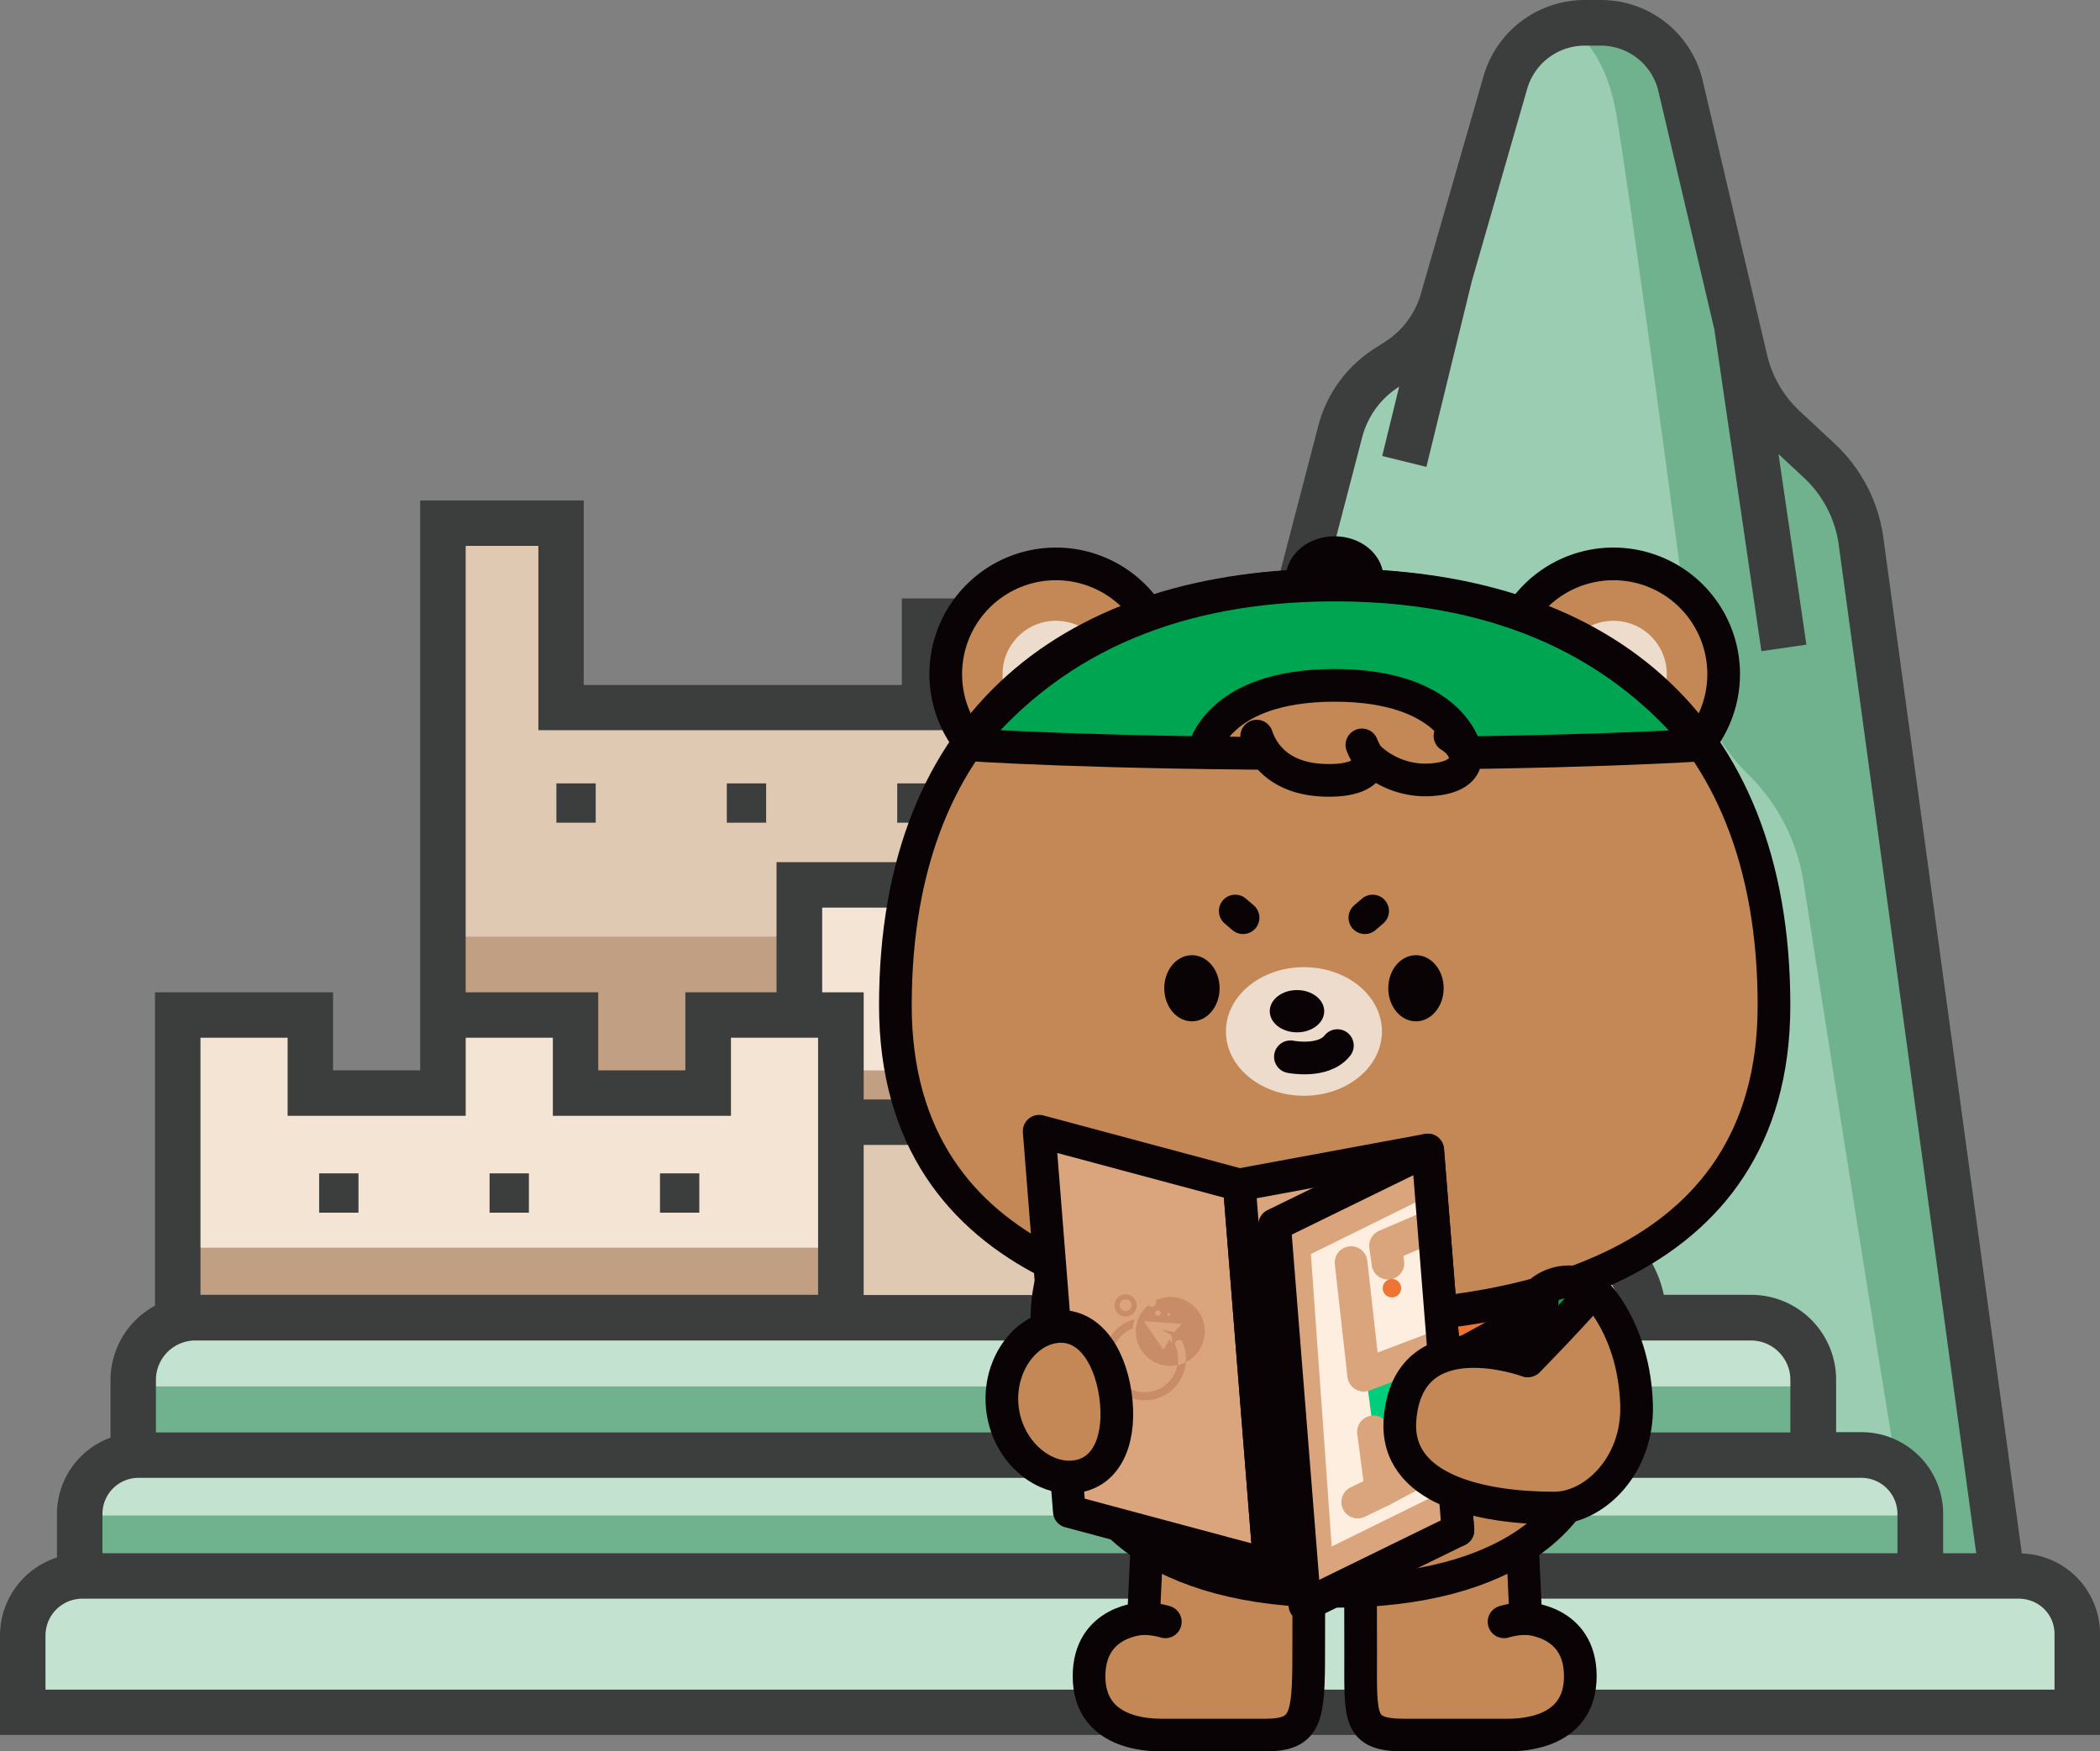 <svg id="레이어_1" data-name="레이어 1" xmlns="http://www.w3.org/2000/svg" viewBox="0 0 385.58 321.64"><rect x="0" y="0" width="385.58" height="321.64" fill="#808080" stroke="none"/><defs><style>.cls-1{fill:#9bcdb3;}.cls-2{fill:#70b28d;}.cls-3{fill:#e0c9b3;}.cls-4{fill:#c3e2d0;}.cls-13,.cls-5{fill:#fff;}.cls-6{fill:#c09f82;}.cls-7{fill:#f4e4d3;}.cls-8{fill:#3c3d3d;}.cls-16,.cls-9{fill:#c38855;}.cls-10,.cls-11,.cls-12,.cls-15,.cls-18,.cls-9{stroke:#0a0305;}.cls-10,.cls-11,.cls-12,.cls-15,.cls-18,.cls-22,.cls-9{stroke-linecap:round;stroke-linejoin:round;stroke-width:6px;}.cls-10{fill:#be8145;}.cls-11,.cls-23{fill:#ed7534;}.cls-12,.cls-14{fill:#00a552;}.cls-13{opacity:0.7;}.cls-15,.cls-22{fill:none;}.cls-17{fill:#0a0305;}.cls-18,.cls-19{fill:#daa47c;}.cls-20{fill:#fdeedf;}.cls-21{fill:#00ce7c;}.cls-22{stroke:#daa47c;}.cls-24{fill:#c88c68;}</style></defs><path class="cls-1" d="M374.28,346,347.09,146.49a24.69,24.69,0,0,0-7.64-14.73l-6.43-6a24.79,24.79,0,0,1-7.2-12.42L314,63a15.06,15.06,0,0,0-14.67-11.61h-3a15.06,15.06,0,0,0-14.48,10.89l-11.5,40a19.85,19.85,0,0,1-8.28,11.15l-2.14,1.39a19.77,19.77,0,0,0-8.42,11.64L195.24,342.25Z" transform="translate(-5.42 -47.2)"/><path class="cls-2" d="M347.7,145.88a24.69,24.69,0,0,0-7.64-14.73l-6.43-6a24.72,24.72,0,0,1-7.2-12.42L314.6,62.38a15.06,15.06,0,0,0-14.67-11.61h-3a15,15,0,0,0-4.46.7c4.35,2.5,8.27,7.59,9.85,17.46,3.36,20.93,10.64,75.56,13.86,99.93a35.43,35.43,0,0,0,10.25,20.59,35.38,35.38,0,0,1,10.14,19.77c4.24,27.22,15,96.09,21.76,135.83l16.56.35Z" transform="translate(-5.42 -47.2)"/><polygon class="cls-3" points="81.32 186.41 81.32 96.08 103.02 96.08 103.02 129.92 169.78 129.92 169.78 114.08 192.79 114.08 192.79 206.09 81.32 206.09 81.32 186.41"/><path class="cls-4" d="M41.29,289.21h0a11.41,11.41,0,0,0-11.41,11.41v13.82H338.32V300.62a11.41,11.41,0,0,0-11.41-11.41Z" transform="translate(-5.42 -47.2)"/><path class="cls-4" d="M204,314.44H30.83a10.78,10.78,0,0,0-10.78,10.78v11.41H358V325.22a10.78,10.78,0,0,0-10.78-10.78Z" transform="translate(-5.42 -47.2)"/><path class="cls-4" d="M197.58,336.63h-177A10.94,10.94,0,0,0,9.59,347.57v14.1H386.83V347.25a10.62,10.62,0,0,0-10.62-10.62Z" transform="translate(-5.42 -47.2)"/><path class="cls-5" d="M296.78,229.59h0Z" transform="translate(-5.42 -47.2)"/><path class="cls-5" d="M235.74,229.59h0Z" transform="translate(-5.42 -47.2)"/><rect class="cls-2" x="14.63" y="278.33" width="337.92" height="11.09"/><rect class="cls-2" x="24.46" y="254.62" width="308.44" height="12.61"/><polygon class="cls-6" points="192.79 172.01 81.32 172.01 81.32 186.41 81.32 206.09 192.79 206.09 192.79 172.01"/><polygon class="cls-7" points="146.73 186.41 146.73 162.5 291.36 162.5 291.36 242.01 146.73 242.01 146.73 186.41"/><path class="cls-6" d="M296.78,289.21V260.69c-12.81,2.32-16.84-4-18-9.58a9.38,9.38,0,0,0-9.25-7.34H152.15v45.44Z" transform="translate(-5.42 -47.2)"/><path class="cls-3" d="M159.78,289.21V253.29H260.39a9.36,9.36,0,0,1,9.36,9.36h0a10,10,0,0,0,10,10H290.6a16.56,16.56,0,0,1,16.56,16.56H159.78Z" transform="translate(-5.42 -47.2)"/><polygon class="cls-7" points="130.01 186.41 130.01 200.74 105.67 200.74 105.67 186.41 81.32 186.41 81.32 200.74 56.98 200.74 56.98 186.41 32.63 186.41 32.63 242.01 154.36 242.01 154.36 186.41 130.01 186.41"/><rect class="cls-6" x="32.63" y="229.14" width="121.73" height="12.87"/><path class="cls-8" d="M376.65,332.5,351.22,145.93a28.92,28.92,0,0,0-8.92-17.23l-6.43-6a20.54,20.54,0,0,1-6-10.33L318.05,62A19.17,19.17,0,0,0,299.32,47.2h-3a19.34,19.34,0,0,0-18.49,13.92l-11.51,40a15.61,15.61,0,0,1-6.53,8.81l-2.14,1.38a23.93,23.93,0,0,0-10.18,14.1l-20.89,80.14H202.38V157.11H171V173h-58.4V139.11H82.57V243.77h-16V229.44H33.88V287a15.54,15.54,0,0,0-8.17,13.62v10.61a14.93,14.93,0,0,0-9.83,14v8a15.09,15.09,0,0,0-10.46,14.3v18.29H391v-18.6A14.78,14.78,0,0,0,376.65,332.5Zm-121.12-205a15.64,15.64,0,0,1,6.64-9.19l.15-.1-3.11,12.73,8.11,2,8.33-34.06,10.19-35.42a11,11,0,0,1,10.47-7.88h3A10.86,10.86,0,0,1,309.93,64l10.26,43.7,8.64,59.09,8.26-1.2-5.12-35,4.64,4.32A20.62,20.62,0,0,1,343,147.05l25.27,185.41h-6.07v-7.24a15,15,0,0,0-14.95-15h-4.7v-9.65A15.6,15.6,0,0,0,326.91,285h-16a20.77,20.77,0,0,0-10-13.77V205.53H235.19ZM34.05,300.62a7.25,7.25,0,0,1,7.24-7.24H326.91a7.25,7.25,0,0,1,7.24,7.24v9.65H34.05ZM301,282.48a11.89,11.89,0,0,1,1.31,2.56H164V257.47h96.44a5.18,5.18,0,0,1,5.18,5.18,14.19,14.19,0,0,0,14.17,14.17H290.6a12,12,0,0,1,2,.17A12.35,12.35,0,0,1,301,282.48Zm-76.56-68.6H292.6v11.54H253.44v8.34H292.6v34.82a18.85,18.85,0,0,0-2-.11H279.74a5.83,5.83,0,0,1-5.82-5.82,13.55,13.55,0,0,0-13.53-13.53H164V229.44h-7.62V213.88h68.06ZM90.92,147.45h13.35V181.3h75.1V165.46H194v40.07H148v23.91H131.26v14.33h-16V229.44H90.92ZM42.23,237.78h16v14.34h32.7V237.78h16v14.34h32.7V237.78h16V285H42.23Zm-18,87.44a6.62,6.62,0,0,1,6.6-6.61H347.2a6.62,6.62,0,0,1,6.61,6.61v7.24H24.23ZM382.65,357.5H13.77v-9.94a6.77,6.77,0,0,1,6.76-6.76H376.21a6.58,6.58,0,0,1,1.6.23,6.43,6.43,0,0,1,4.84,6.22Z" transform="translate(-5.42 -47.2)"/><rect class="cls-8" x="58.6" y="215.49" width="7.22" height="7.22"/><rect class="cls-8" x="89.89" y="215.49" width="7.22" height="7.22"/><rect class="cls-8" x="121.18" y="215.49" width="7.22" height="7.22"/><rect class="cls-8" x="102.16" y="143.87" width="7.22" height="7.22"/><rect class="cls-8" x="133.45" y="143.87" width="7.22" height="7.22"/><rect class="cls-8" x="164.74" y="143.87" width="7.22" height="7.22"/><rect class="cls-8" x="175.07" y="178.78" width="7.22" height="7.22"/><polygon class="cls-8" points="230.32 186.56 230.32 178.22 224.59 178.22 215.96 178.22 215.1 178.22 215.1 181.5 215.1 186.56 222.41 186.56 230.32 186.56"/><path class="cls-9" d="M216.26,325.55l-.88,18.89s-10,.25-10,10.6c0,10.54,10.72,10.81,13.44,10.81h18.81c7.65,0,8.08-3,8.08-15.11,0-15.95.13-23.5.13-23.5Z" transform="translate(-5.42 -47.2)"/><path class="cls-10" d="M215.38,344.44a15.89,15.89,0,0,1,4,.61" transform="translate(-5.42 -47.2)"/><path class="cls-10" d="M216.87,337.71" transform="translate(-5.42 -47.2)"/><path class="cls-9" d="M284.7,325.55l.88,18.89s10,.25,10,10.6c0,10.54-10.72,10.81-13.44,10.81h-18.8c-8.68,0-8.09-3-8.09-15.11,0-15.95-.13-23.5-.13-23.5Z" transform="translate(-5.42 -47.2)"/><path class="cls-10" d="M285.58,344.44a15.89,15.89,0,0,0-4,.61" transform="translate(-5.42 -47.2)"/><path class="cls-10" d="M284.09,337.71" transform="translate(-5.42 -47.2)"/><path class="cls-9" d="M291.47,280.41s7,9.28,7,27.16-16,31.88-48,31.88-48-14-48-31.88,7.05-27.16,7.05-27.16" transform="translate(-5.42 -47.2)"/><path class="cls-11" d="M295.18,283.4s-33.14,21.27-44.7,21.27-44.69-21.27-44.69-21.27" transform="translate(-5.42 -47.2)"/><path class="cls-12" d="M198.54,282.18s3.44-3.23,10.15.53c0,0-7.55,13.36-6.26,26.85C202.43,309.56,195.16,295,198.54,282.18Z" transform="translate(-5.42 -47.2)"/><path class="cls-11" d="M256.47,153.52c0,2.66-2.68,4.83-6,4.83s-6-2.17-6-4.83,2.68-4.83,6-4.83S256.47,150.85,256.47,153.52Z" transform="translate(-5.42 -47.2)"/><path class="cls-9" d="M219.55,171a20.24,20.24,0,1,1-20.24-20.24A20.25,20.25,0,0,1,219.55,171Z" transform="translate(-5.42 -47.2)"/><path class="cls-13" d="M209.1,171a9.8,9.8,0,1,1-9.79-9.79A9.79,9.79,0,0,1,209.1,171Z" transform="translate(-5.42 -47.2)"/><path class="cls-9" d="M281.42,171a20.24,20.24,0,1,0,20.24-20.24A20.25,20.25,0,0,0,281.42,171Z" transform="translate(-5.42 -47.2)"/><path class="cls-13" d="M291.86,171a9.8,9.8,0,1,0,9.8-9.79A9.8,9.8,0,0,0,291.86,171Z" transform="translate(-5.42 -47.2)"/><path class="cls-9" d="M250.48,289.28c32.2,0,80.68-8,80.66-57.46,0-52.7-33.17-77.19-80.66-77.19s-80.64,24.49-80.66,77.19C169.81,281.26,218.28,289.28,250.48,289.28Z" transform="translate(-5.42 -47.2)"/><path class="cls-14" d="M251.64,154.65l-1.16,0-1.16,0c-26.19.24-49.64,8.42-66.49,29.3,0,0,23.14,1.66,67.65,1.66S318.13,184,318.13,184C301.28,163.07,277.84,154.89,251.64,154.65Z" transform="translate(-5.42 -47.2)"/><path class="cls-9" d="M274.55,185.19s-2.23-12.12-24.07-12.12-24.06,12.12-24.06,12.12" transform="translate(-5.42 -47.2)"/><path class="cls-15" d="M251.64,154.65l-1.16,0-1.16,0c-26.19.24-49.64,8.42-66.49,29.3,0,0,23.14,1.66,67.65,1.66S318.13,184,318.13,184C301.28,163.07,277.84,154.89,251.64,154.65Z" transform="translate(-5.42 -47.2)"/><path class="cls-16" d="M236.16,182.39c1.25,3.72,4.73,8,12.84,8.12,8.41.17,8.08-3.9,8.08-3.9a15.18,15.18,0,0,0,11.71,3.74c7.34-.7,6.73-5.68,2.86-8" transform="translate(-5.42 -47.2)"/><path class="cls-15" d="M236.16,182.39c1.25,3.72,4.73,8,12.84,8.12,8.41.17,8.08-3.9,8.08-3.9a15.18,15.18,0,0,0,11.71,3.74c7.34-.7,6.73-5.68,2.86-8" transform="translate(-5.42 -47.2)"/><path class="cls-9" d="M257.2,187a11.35,11.35,0,0,1-1.72-3" transform="translate(-5.42 -47.2)"/><path class="cls-17" d="M229.35,228.69c0,3.36-2.27,6.08-5.08,6.08s-5.08-2.72-5.08-6.08,2.27-6.07,5.08-6.07S229.35,225.33,229.35,228.69Z" transform="translate(-5.42 -47.2)"/><path class="cls-17" d="M260.32,228.69c0,3.36,2.27,6.08,5.08,6.08s5.09-2.72,5.09-6.08-2.28-6.07-5.09-6.07S260.32,225.33,260.32,228.69Z" transform="translate(-5.42 -47.2)"/><path class="cls-13" d="M259.16,236.63c0,6.52-6.41,11.81-14.32,11.81s-14.33-5.29-14.33-11.81,6.41-11.81,14.33-11.81S259.16,230.11,259.16,236.63Z" transform="translate(-5.42 -47.2)"/><path class="cls-15" d="M242.35,241.28s6.06,1.22,8.63-2.06" transform="translate(-5.42 -47.2)"/><path class="cls-17" d="M248.56,232.91c0,2.15-2.24,3.88-5,3.88s-5-1.73-5-3.88,2.24-3.88,5-3.88S248.56,230.77,248.56,232.91Z" transform="translate(-5.42 -47.2)"/><line class="cls-15" x1="226.8" y1="167.31" x2="228.24" y2="168.54"/><line class="cls-15" x1="252.03" y1="167.31" x2="250.6" y2="168.54"/><polygon class="cls-18" points="196.34 277.58 233.09 287.43 227.54 217.6 190.8 207.75 196.34 277.58"/><polygon class="cls-18" points="233.09 287.43 267.69 281.02 262.14 211.2 227.54 217.6 233.09 287.43"/><polygon class="cls-19" points="267.69 281.02 239.58 294.77 234.03 224.94 262.14 211.2 267.69 281.02"/><polygon class="cls-20" points="267.03 272.92 244.51 284.02 240.69 230.31 263.2 219.2 267.03 272.92"/><polygon class="cls-21" points="266.44 267.57 253.55 273.3 250.66 251.48 264.9 245.99 266.44 267.57"/><polyline class="cls-22" points="266.19 267.13 253.61 273.77 252.18 262.96"/><polyline class="cls-22" points="262.89 225.16 254.4 228.79 254.84 231.99"/><polyline class="cls-22" points="264.31 247.3 250.39 252.56 248.07 231.88"/><polygon class="cls-15" points="267.69 281.02 239.58 294.77 234.03 224.94 262.14 211.2 267.69 281.02"/><line class="cls-22" x1="253.61" y1="273.77" x2="249.29" y2="275.86"/><path class="cls-23" d="M259.32,284a1.69,1.69,0,1,0,1.46-1.9A1.7,1.7,0,0,0,259.32,284Z" transform="translate(-5.42 -47.2)"/><path class="cls-24" d="M211.49,288.87a2,2,0,0,0,.8.08,1.94,1.94,0,0,0,.74-.23,2,2,0,0,0,1-1.19,2,2,0,0,0-1.35-2.53,2,2,0,0,0-1.18,3.87Zm-.46-2.26a1.11,1.11,0,0,1,.94-.77,1.24,1.24,0,0,1,.43,0,1.11,1.11,0,0,1,.73,1.38,1.07,1.07,0,0,1-.53.65,1.16,1.16,0,0,1-.84.08,1.12,1.12,0,0,1-.65-.54A1.07,1.07,0,0,1,211,286.61Z" transform="translate(-5.42 -47.2)"/><path class="cls-24" d="M216.24,302.85a6.07,6.07,0,0,1-2.83-11.7,6.11,6.11,0,0,1,.37-1.66,7.55,7.55,0,1,0,9.37,7.89,6,6,0,0,1-1.56.54A6.08,6.08,0,0,1,216.24,302.85Z" transform="translate(-5.42 -47.2)"/><path class="cls-24" d="M219.66,285.44a6.2,6.2,0,0,0-2.1.6.77.77,0,0,1,.13.48.78.78,0,0,1-.84.68.75.75,0,0,1-.55-.35,6.35,6.35,0,0,0-1.58,1.92,5.3,5.3,0,0,0-.27.59A6.3,6.3,0,0,0,214,291a5.84,5.84,0,0,0,0,1.11c0,.1,0,.21,0,.32A6.34,6.34,0,0,0,221,298a5.93,5.93,0,0,0,.63-.1,6.46,6.46,0,0,0,.09-1.53,1.23,1.23,0,0,0,0-.2,5.83,5.83,0,0,0-.46-1.78h0l-.08-.2s0-.07,0-.1a.74.74,0,0,1,.65-.81h.14a.77.77,0,0,1,.6.41l0,.06a8.34,8.34,0,0,1,.56,1.94c0,.11,0,.22,0,.33a7.51,7.51,0,0,1,0,1.34,6.32,6.32,0,0,0-3.49-11.94Zm.09,3.16a.23.23,0,0,1,.27-.22.25.25,0,1,1-.05.49A.25.25,0,0,1,219.75,288.6Zm-2.22-.3a.49.49,0,1,1,1,.1.49.49,0,1,1-1-.1Zm4.71,2.19-1.08,1.2-.13.14a.14.14,0,0,1-.09,0l-2.36-.49,1.94,1.06a.09.09,0,0,1,0,.08l.13,1,.06.47-.42-.67a.1.1,0,0,0-.18,0l-1,1.66a.11.11,0,0,1-.18,0l-2.88-4.19-.41-.59-.09-.16a.1.1,0,0,1,.09-.16h.12l3.22.23,3.12.23A.1.1,0,0,1,222.24,290.49Z" transform="translate(-5.42 -47.2)"/><path class="cls-9" d="M199,290.89c6-.88,10.09,4.79,11.21,12.38s-1.15,14.21-7.15,15.09-12.4-4.45-13.52-12S193,291.78,199,290.89Z" transform="translate(-5.42 -47.2)"/><path class="cls-9" d="M298.3,284.5s7.17,6.81,7.61,20.66c.36,11.17-7.77,19-15.12,19-13.09,0-29.39-3.26-28.31-16.36,1.54-18.71,23.38-10.68,23.38-10.68" transform="translate(-5.42 -47.2)"/><path class="cls-12" d="M288.66,284.15a8.35,8.35,0,0,1,9.51-.11S295,287.87,286,297.11A34.69,34.69,0,0,0,288.66,284.15Z" transform="translate(-5.42 -47.2)"/></svg>